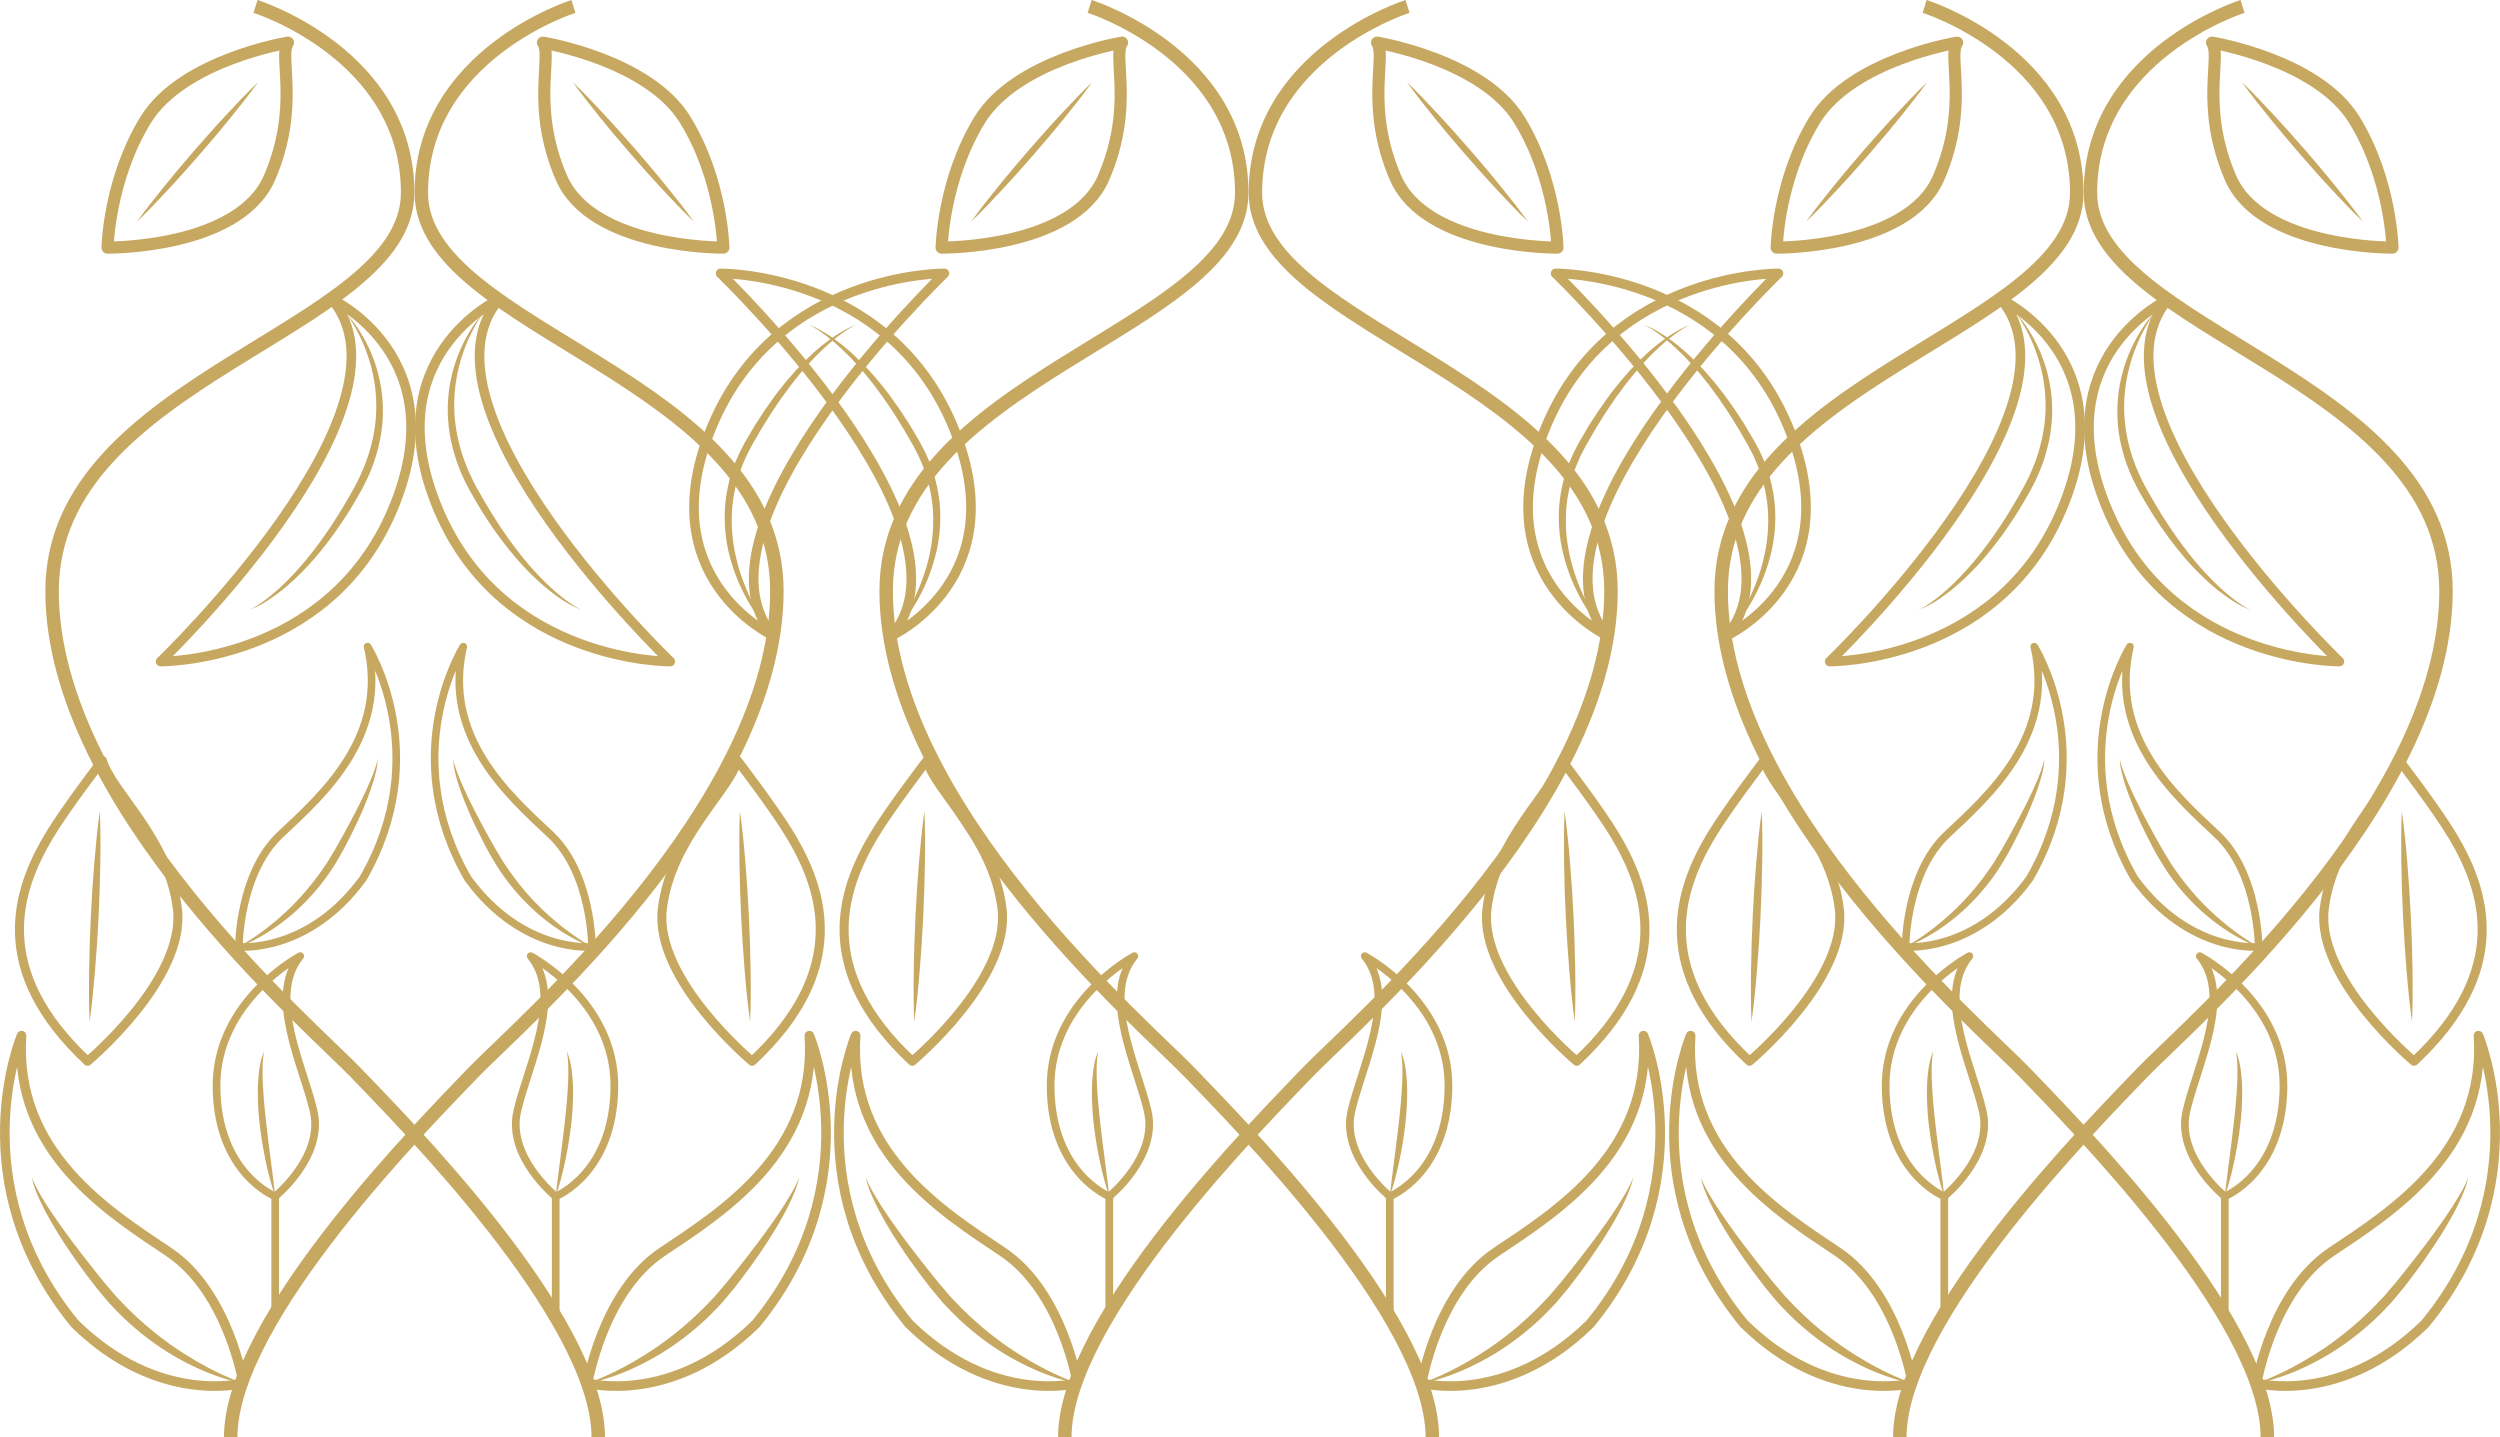 <svg xmlns="http://www.w3.org/2000/svg" viewBox="0 0 2102.21 1208.5"><defs><style>.cls-1{fill:#c7a861;}.cls-2,.cls-3,.cls-4,.cls-5,.cls-6,.cls-7{fill:none;stroke:#c7a861;}.cls-2,.cls-3,.cls-4,.cls-5,.cls-6{stroke-linecap:round;stroke-linejoin:round;}.cls-2{stroke-width:8.09px;}.cls-3{stroke-width:7.61px;}.cls-4{stroke-width:10.22px;}.cls-5{stroke-width:6.41px;}.cls-6{stroke-width:6.47px;}.cls-7{stroke-miterlimit:10;stroke-width:11.33px;}</style></defs><title>Leaves-SimpleAsset 16</title><g id="Layer_2" data-name="Layer 2"><g id="Layer_1-2" data-name="Layer 1"><path class="cls-1" d="M75.36,859.15c-.64-14.83-.63-29.62-.39-44.39s.7-29.55,1.42-44.31S78,741,79.25,726.22s2.61-29.46,4.69-44.15c.64,14.83.63,29.62.4,44.4s-.72,29.54-1.43,44.3S81.23,800.27,80,815,77.42,844.46,75.36,859.15Z"/><path class="cls-1" d="M2028.23,859.15c-2.07-14.69-3.49-29.42-4.68-44.15s-2.16-29.48-2.87-44.23-1.23-29.52-1.43-44.3-.24-29.57.4-44.4c2.07,14.69,3.49,29.42,4.69,44.15s2.14,29.48,2.86,44.23,1.18,29.53,1.42,44.31S2028.86,844.32,2028.23,859.15Z"/><path class="cls-2" d="M1351.61,534.58s-105.58-48.72-51-177.35S1495.49,229.9,1495.49,229.9,1274,443,1351.61,534.58Z"/><path class="cls-3" d="M1325.89,892.4s-82.48-68.83-75.55-127.94,56.59-99.81,63.14-125c0,0,31.3,40.79,44.77,63.36C1385.49,748.46,1408.1,815.62,1325.89,892.4Z"/><path class="cls-4" d="M1309.61,208.2s-110.41,1-136.2-58.82-7.23-102.17-15.48-113.51c0,0,88.74,14.45,119.7,65S1309.61,208.2,1309.61,208.2Z"/><path class="cls-1" d="M1373.27,990.05c-.89,5.3-2.91,10.35-5,15.3-.53,1.24-1.08,2.46-1.64,3.68s-1.13,2.44-1.74,3.64l-1.78,3.62c-.6,1.2-1.25,2.37-1.87,3.57q-7.65,14.17-16.62,27.57c-3,4.48-6,8.89-9.08,13.27s-6.25,8.71-9.5,13l-4.87,6.38-2.45,3.19-2.59,3.12-5.22,6.23c-.88,1-1.73,2.08-2.63,3.09l-2.8,2.95a231.55,231.55,0,0,1-50.3,40.71,226,226,0,0,1-28.91,14.46c-5,2-10,3.87-15.18,5.44a120.55,120.55,0,0,1-15.61,3.85c2.53-.88,5-1.8,7.48-2.83l3.69-1.51,3.65-1.61c2.43-1.05,4.81-2.25,7.21-3.35s4.73-2.41,7.09-3.6l1.77-.89,1.74-1,3.47-1.91c1.15-.65,2.32-1.25,3.46-1.93l3.38-2.06c2.24-1.4,4.57-2.64,6.75-4.12l6.63-4.31a285,285,0,0,0,47.76-40.9l2.73-2.83c.88-1,1.71-2,2.56-3l5.11-6,2.57-3,2.48-3.11,5-6.22c1.68-2.06,3.31-4.15,4.94-6.25l4.91-6.27c1.64-2.08,3.2-4.22,4.83-6.32s3.27-4.18,4.82-6.33l4.73-6.4,4.63-6.46c1.58-2.14,3.07-4.33,4.57-6.51l2.25-3.28,2.18-3.32c3-4.39,5.72-8.92,8.43-13.49l2-3.46,1.84-3.53A54.51,54.51,0,0,0,1373.27,990.05Z"/><path class="cls-2" d="M1195.51,1163.08s12.57-76.8,62.7-110.36S1388.57,969.14,1382,870.87c0,0,52.27,123.75-44.81,242.16C1266.66,1182.37,1195.51,1163.08,1195.51,1163.08Z"/><path class="cls-1" d="M1719.08,638a56.26,56.26,0,0,1-1.92,12.6c-.53,2.06-1.06,4.13-1.7,6.16s-1.24,4.07-1.93,6.08q-4.17,12.07-9.45,23.69c-3.44,7.77-7.28,15.35-11.16,22.89a239.55,239.55,0,0,1-12.87,22.16A184,184,0,0,1,1646,769.91a179,179,0,0,1-20.74,15c-3.66,2.19-7.36,4.32-11.17,6.2a95.06,95.06,0,0,1-11.71,5c14.8-8.24,28.07-18.63,40.29-30a224.47,224.47,0,0,0,32.09-38.11l1.77-2.57c.56-.87,1.08-1.77,1.62-2.66l3.22-5.34,1.63-2.66,1.54-2.75,3.09-5.5c2.1-3.65,4.06-7.37,6.1-11.05l5.9-11.14,2.88-5.6,2.79-5.65c1-1.87,1.84-3.78,2.74-5.68l1.34-2.85,1.27-2.88c1.78-3.81,3.33-7.71,4.86-11.62l1.08-3,1-3A42.82,42.82,0,0,0,1719.08,638Z"/><path class="cls-5" d="M1602.34,796.15s0-61.66,34.84-94.34,91.18-82.09,73.38-158.06c0,0,56.76,90-3.92,195.07C1660.44,802.09,1602.34,796.15,1602.34,796.15Z"/><path class="cls-1" d="M1782.5,638a44.16,44.16,0,0,0,1.53,6.12l1,3,1.08,3c1.54,3.91,3.09,7.81,4.86,11.62l1.28,2.88,1.34,2.85c.89,1.9,1.78,3.81,2.74,5.68l2.79,5.65,2.87,5.6,5.91,11.14c2,3.68,4,7.4,6.09,11.05l3.1,5.5,1.54,2.75,1.62,2.66,3.23,5.34c.54.89,1.06,1.79,1.62,2.66l1.77,2.57a224.87,224.87,0,0,0,32.08,38.11c12.23,11.34,25.5,21.73,40.3,30a95.06,95.06,0,0,1-11.71-5c-3.82-1.88-7.51-4-11.17-6.2a179,179,0,0,1-20.74-15,184,184,0,0,1-34.1-38.29,241.73,241.73,0,0,1-12.86-22.16c-3.89-7.54-7.72-15.12-11.16-22.89s-6.68-15.64-9.45-23.69c-.7-2-1.32-4-1.93-6.08s-1.17-4.1-1.7-6.16A55.69,55.69,0,0,1,1782.5,638Z"/><path class="cls-5" d="M1899.24,796.15s0-61.66-34.85-94.34-91.17-82.09-73.37-158.06c0,0-56.77,90,3.91,195.07C1841.14,802.09,1899.24,796.15,1899.24,796.15Z"/><path class="cls-1" d="M317.63,638a55.69,55.69,0,0,1-1.92,12.6c-.53,2.06-1,4.13-1.7,6.16s-1.23,4.07-1.93,6.08q-4.15,12.07-9.45,23.69c-3.44,7.77-7.27,15.35-11.16,22.89a241.73,241.73,0,0,1-12.86,22.16,184,184,0,0,1-34.1,38.29,179,179,0,0,1-20.74,15c-3.66,2.19-7.35,4.32-11.17,6.2a95.06,95.06,0,0,1-11.71,5c14.8-8.24,28.07-18.63,40.29-30a224.47,224.47,0,0,0,32.09-38.11L275,725.5c.56-.87,1.08-1.77,1.62-2.66l3.23-5.34,1.62-2.66,1.54-2.75,3.1-5.5c2.1-3.65,4.05-7.37,6.09-11.05l5.91-11.14,2.87-5.6,2.79-5.65c1-1.87,1.84-3.78,2.74-5.68l1.34-2.85,1.28-2.88c1.77-3.81,3.32-7.71,4.86-11.62l1.08-3,1-3A44.16,44.16,0,0,0,317.63,638Z"/><path class="cls-5" d="M200.89,796.15s0-61.66,34.85-94.34,91.17-82.09,73.37-158.06c0,0,56.77,90-3.91,195.07C259,802.09,200.89,796.15,200.89,796.15Z"/><path class="cls-1" d="M381.05,638a42.82,42.82,0,0,0,1.54,6.12l1,3,1.08,3c1.53,3.91,3.08,7.81,4.86,11.62l1.27,2.88,1.34,2.85c.9,1.9,1.78,3.81,2.74,5.68l2.79,5.65,2.88,5.6,5.9,11.14c2,3.68,4,7.4,6.1,11.05l3.09,5.5,1.54,2.75,1.63,2.66,3.22,5.34c.54.89,1.06,1.79,1.62,2.66l1.77,2.57a224.47,224.47,0,0,0,32.09,38.11c12.22,11.34,25.49,21.73,40.29,30a95.06,95.06,0,0,1-11.71-5c-3.81-1.88-7.51-4-11.17-6.2a179,179,0,0,1-20.74-15,184,184,0,0,1-34.09-38.29,239.55,239.55,0,0,1-12.87-22.16c-3.88-7.54-7.72-15.12-11.16-22.89s-6.67-15.64-9.45-23.69c-.69-2-1.32-4-1.93-6.08s-1.17-4.1-1.7-6.16A56.26,56.26,0,0,1,381.05,638Z"/><path class="cls-5" d="M497.79,796.15s0-61.66-34.84-94.34-91.18-82.09-73.38-158.06c0,0-56.76,90,3.92,195.07C439.69,802.09,497.79,796.15,497.79,796.15Z"/><path class="cls-6" d="M1168.66,1006s-41.08-33.08-32.37-71.39S1175.46,838,1147.6,804c0,0,71.1,37.37,70.39,110.13s-49.33,91.85-49.33,91.85"/><line class="cls-6" x1="1168.66" y1="1107.37" x2="1168.66" y2="1005.97"/><path class="cls-1" d="M1168.66,1006c1.1-10.26,2.45-20.42,3.73-30.57s2.61-20.28,3.75-30.41,2.15-20.26,2.71-30.41c.26-5.07.49-10.15.41-15.23a103.5,103.5,0,0,0-1.16-15.27,64.66,64.66,0,0,1,3.87,15,136.78,136.78,0,0,1,1.25,15.52,227,227,0,0,1-1.56,31c-1.16,10.25-2.85,20.43-5,30.51A261.68,261.68,0,0,1,1168.66,1006Z"/><path class="cls-1" d="M1324.19,859.15c-2.06-14.69-3.48-29.42-4.68-44.15s-2.16-29.48-2.87-44.23-1.23-29.52-1.43-44.3-.24-29.57.4-44.4c2.07,14.69,3.5,29.42,4.69,44.15s2.14,29.48,2.86,44.23,1.18,29.53,1.42,44.31S1324.83,844.32,1324.19,859.15Z"/><path class="cls-3" d="M767.08,892.4s82.49-68.83,75.55-127.94-56.59-99.81-63.14-125c0,0-31.3,40.79-44.77,63.36C707.49,748.46,684.88,815.62,767.08,892.4Z"/><path class="cls-1" d="M768.78,859.15c-.63-14.83-.62-29.62-.39-44.39s.7-29.55,1.42-44.31,1.63-29.5,2.86-44.23,2.62-29.46,4.69-44.15c.64,14.83.64,29.62.4,44.4s-.72,29.54-1.43,44.3-1.68,29.5-2.87,44.23S770.85,844.46,768.78,859.15Z"/><path class="cls-3" d="M632.46,892.4S550,823.57,556.92,764.46s56.59-99.81,63.14-125c0,0,31.3,40.79,44.77,63.36C692.06,748.46,714.67,815.62,632.46,892.4Z"/><path class="cls-1" d="M630.77,859.15c-2.07-14.69-3.49-29.42-4.68-44.15s-2.16-29.48-2.87-44.23-1.23-29.52-1.43-44.3-.25-29.57.4-44.4c2.07,14.69,3.49,29.42,4.69,44.15s2.14,29.48,2.86,44.23,1.18,29.53,1.42,44.31S631.4,844.32,630.77,859.15Z"/><path class="cls-3" d="M73.66,892.4s82.48-68.83,75.55-127.94-56.59-99.81-63.14-125c0,0-31.31,40.79-44.77,63.36C14.06,748.46-8.55,815.62,73.66,892.4Z"/><path class="cls-3" d="M2029.92,892.4s-82.48-68.83-75.54-127.94,56.59-99.81,63.14-125c0,0,31.3,40.79,44.77,63.36C2089.52,748.46,2112.13,815.62,2029.92,892.4Z"/><path class="cls-3" d="M1471.12,892.4s82.48-68.83,75.55-127.94-56.59-99.81-63.14-125c0,0-31.3,40.79-44.77,63.36C1411.52,748.46,1388.91,815.62,1471.12,892.4Z"/><path class="cls-1" d="M1472.82,859.15c-.64-14.83-.63-29.62-.39-44.39s.7-29.55,1.42-44.31,1.63-29.5,2.86-44.23,2.62-29.46,4.69-44.15c.64,14.83.63,29.62.4,44.4s-.72,29.54-1.43,44.3-1.68,29.5-2.87,44.23S1474.88,844.46,1472.82,859.15Z"/><path class="cls-1" d="M1351.61,534.58c-2.25-2.32-4.36-4.79-6.43-7.29s-4-5.12-5.87-7.77A168.57,168.57,0,0,1,1329,503a153.77,153.77,0,0,1-14.3-36.47c-.37-1.6-.82-3.18-1.12-4.8l-.94-4.85c-.33-1.61-.48-3.26-.72-4.89l-.34-2.45c-.1-.82-.14-1.64-.22-2.46l-.41-4.94-.14-4.95c0-.83-.06-1.66-.06-2.48l.07-2.48c0-1.65.08-3.31.16-5a131,131,0,0,1,8.75-38.6l2-4.54,1-2.27c.33-.75.67-1.51,1.07-2.23l2.28-4.4c.77-1.46,1.51-2.94,2.36-4.32l4.94-8.41c1.65-2.81,3.25-5.64,5.09-8.33l5.34-8.18,1.34-2c.45-.67.94-1.33,1.4-2l2.85-4,2.83-4c1-1.33,1.88-2.66,2.91-3.92l6.08-7.66c1-1.29,2.07-2.52,3.14-3.74l3.2-3.7c1.07-1.22,2.12-2.46,3.21-3.67l3.39-3.53,3.39-3.52c1.11-1.19,2.35-2.26,3.52-3.4,2.37-2.23,4.68-4.52,7.2-6.6l3.73-3.16c1.25-1,2.57-2,3.85-3,2.53-2,5.23-3.87,7.91-5.72,5.45-3.53,11.07-6.9,17.19-9.07a60.34,60.34,0,0,0-8.34,4.87c-2.69,1.76-5.26,3.71-7.8,5.66s-5,4-7.37,6.2c-1.19,1.07-2.41,2.11-3.57,3.21l-3.44,3.36c-2.35,2.19-4.52,4.55-6.72,6.88-1.09,1.17-2.24,2.29-3.27,3.52l-3.14,3.63-3.15,3.63c-1,1.23-2,2.49-3,3.74l-3,3.75c-1,1.25-2,2.49-2.94,3.8l-5.68,7.75c-1,1.28-1.86,2.61-2.76,3.94l-2.7,4-2.7,4c-.45.66-.91,1.31-1.34,2l-1.27,2-5.07,8.17c-.82,1.38-1.73,2.7-2.51,4.1l-2.4,4.17-4.8,8.34c-.84,1.38-1.53,2.79-2.25,4.2l-2.16,4.21c-.37.7-.69,1.42-1,2.15l-.94,2.17-1.88,4.34a127.9,127.9,0,0,0-8.67,36.62,133.6,133.6,0,0,0,2.54,37.71,149.43,149.43,0,0,0,5.05,18.39,172.17,172.17,0,0,0,7.16,17.77,182,182,0,0,0,9,17c1.63,2.77,3.37,5.48,5.15,8.17S1349.6,532.05,1351.61,534.58Z"/><path class="cls-1" d="M1183,69c9.37,9,18.32,18.44,27.13,28,4.44,4.73,8.73,9.59,13.1,14.38l12.86,14.59,12.64,14.79c4.13,5,8.34,9.92,12.39,15,8.19,10.06,16.24,20.24,23.86,30.79-9.37-9-18.33-18.43-27.13-27.95-4.45-4.73-8.73-9.59-13.1-14.39l-12.85-14.59-12.64-14.79c-4.13-5-8.34-9.92-12.39-15C1198.64,89.7,1190.59,79.52,1183,69Z"/><path class="cls-2" d="M749.82,534.58s105.58-48.72,51-177.35S605.94,229.9,605.94,229.9,827.43,443,749.82,534.58Z"/><path class="cls-4" d="M791.81,208.2s110.41,1,136.21-58.82S935.24,47.21,943.5,35.87c0,0-88.74,14.45-119.7,65S791.81,208.2,791.81,208.2Z"/><path class="cls-1" d="M728.16,990.05a54.51,54.51,0,0,0,3.17,7.31l1.84,3.53,2,3.46c2.71,4.57,5.43,9.1,8.43,13.49l2.18,3.32,2.25,3.28c1.5,2.18,3,4.37,4.57,6.51l4.63,6.46,4.73,6.4c1.55,2.15,3.22,4.22,4.82,6.33s3.19,4.24,4.83,6.32l4.91,6.27c1.63,2.1,3.25,4.19,4.93,6.25l5,6.22,2.48,3.11,2.57,3,5.1,6c.86,1,1.69,2,2.57,3l2.73,2.83A285,285,0,0,0,849.6,1134l6.63,4.31c2.18,1.48,4.51,2.72,6.74,4.12l3.39,2.06c1.13.68,2.31,1.28,3.46,1.93l3.47,1.91,1.74,1,1.77.89c2.36,1.19,4.68,2.48,7.08,3.6s4.78,2.3,7.22,3.35l3.64,1.61,3.7,1.51c2.46,1,4.95,2,7.48,2.83a120.15,120.15,0,0,1-15.61-3.85c-5.14-1.57-10.17-3.46-15.18-5.44a226,226,0,0,1-28.91-14.46,231.55,231.55,0,0,1-50.3-40.71l-2.8-2.95c-.9-1-1.75-2.06-2.63-3.09l-5.22-6.23-2.59-3.12-2.45-3.19-4.87-6.38c-3.25-4.25-6.36-8.63-9.5-13s-6.14-8.79-9.08-13.27q-9-13.37-16.62-27.57c-.62-1.2-1.27-2.37-1.87-3.57l-1.78-3.62c-.61-1.2-1.19-2.41-1.74-3.64s-1.11-2.44-1.64-3.68C731.06,1000.4,729.05,995.35,728.16,990.05Z"/><path class="cls-2" d="M905.92,1163.08s-12.57-76.8-62.7-110.36S712.86,969.14,719.47,870.87c0,0-52.27,123.75,44.81,242.16C834.77,1182.37,905.92,1163.08,905.92,1163.08Z"/><path class="cls-6" d="M932.77,1006s41.08-33.08,32.37-71.39S926,838,953.83,804c0,0-71.1,37.37-70.39,110.13S932.77,1006,932.77,1006"/><line class="cls-6" x1="932.77" y1="1107.37" x2="932.77" y2="1005.97"/><path class="cls-1" d="M932.77,1006a259.63,259.63,0,0,1-8-29.84c-2.12-10.08-3.81-20.26-5-30.51a227,227,0,0,1-1.56-31,136.76,136.76,0,0,1,1.24-15.52,64.68,64.68,0,0,1,3.88-15,102.16,102.16,0,0,0-1.16,15.27c-.08,5.08.14,10.16.4,15.23.57,10.15,1.58,20.28,2.72,30.41s2.43,20.26,3.74,30.41S931.67,995.71,932.77,1006Z"/><path class="cls-1" d="M749.82,534.58c2-2.53,3.85-5.19,5.64-7.86s3.53-5.4,5.16-8.17a179.56,179.56,0,0,0,9-17,172.24,172.24,0,0,0,7.17-17.77,149.43,149.43,0,0,0,5.05-18.39,133.6,133.6,0,0,0,2.53-37.71,127.56,127.56,0,0,0-8.66-36.62l-1.89-4.34-.94-2.17c-.3-.73-.62-1.45-1-2.15l-2.16-4.21c-.72-1.41-1.41-2.82-2.25-4.2l-4.8-8.34-2.4-4.17c-.79-1.4-1.69-2.72-2.51-4.1l-5.07-8.17-1.27-2c-.43-.68-.9-1.33-1.34-2l-2.7-4-2.7-4c-.9-1.33-1.8-2.66-2.76-3.94l-5.68-7.75c-.92-1.31-1.93-2.55-2.94-3.8l-3-3.75c-1-1.25-2-2.51-3-3.74l-3.15-3.63L721,307c-1-1.23-2.18-2.35-3.27-3.52-2.2-2.33-4.37-4.69-6.72-6.88l-3.44-3.36c-1.16-1.1-2.38-2.14-3.57-3.21-2.36-2.19-4.89-4.15-7.37-6.2s-5.11-3.9-7.8-5.66a60.93,60.93,0,0,0-8.34-4.87c6.11,2.17,11.74,5.54,17.19,9.07,2.68,1.85,5.38,3.68,7.91,5.72,1.28,1,2.6,2,3.85,3l3.72,3.16c2.52,2.08,4.84,4.37,7.21,6.6,1.17,1.14,2.41,2.21,3.52,3.4l3.39,3.52,3.38,3.53c1.09,1.21,2.14,2.45,3.22,3.67l3.2,3.7c1.07,1.22,2.15,2.45,3.14,3.74l6.07,7.66c1,1.26,2,2.59,2.91,3.92l2.84,4,2.84,4c.47.66,1,1.32,1.41,2l1.34,2,5.34,8.18c1.84,2.69,3.44,5.52,5.09,8.33l4.94,8.41c.85,1.38,1.59,2.86,2.36,4.32l2.28,4.4c.4.72.74,1.48,1.07,2.23l1,2.27,2,4.54a130.74,130.74,0,0,1,8.76,38.6c.08,1.65.1,3.31.16,5l.07,2.48c0,.82,0,1.65-.06,2.48l-.14,4.95-.41,4.94c-.08.82-.12,1.64-.23,2.46l-.33,2.45c-.24,1.63-.39,3.28-.72,4.89l-.94,4.85c-.3,1.62-.75,3.2-1.12,4.8A153.38,153.38,0,0,1,772.45,503a164.87,164.87,0,0,1-10.34,16.55c-1.87,2.65-3.84,5.24-5.86,7.77S752.07,532.26,749.82,534.58Z"/><path class="cls-1" d="M918.47,69c-7.63,10.55-15.68,20.73-23.87,30.79-4.05,5.07-8.26,10-12.4,15l-12.63,14.79-12.85,14.59c-4.37,4.8-8.66,9.66-13.1,14.39-8.81,9.52-17.76,18.92-27.13,27.95,7.62-10.55,15.66-20.73,23.85-30.79,4.06-5.07,8.27-10,12.4-15l12.64-14.79,12.86-14.59c4.37-4.79,8.66-9.65,13.1-14.38C900.15,87.41,909.1,78,918.47,69Z"/><path class="cls-4" d="M2011.76,208.2s-110.41,1-136.2-58.82-7.23-102.17-15.48-113.51c0,0,88.74,14.45,119.7,65S2011.76,208.2,2011.76,208.2Z"/><path class="cls-1" d="M2075.42,990.05c-.89,5.3-2.91,10.35-5,15.3-.53,1.24-1.08,2.46-1.64,3.68s-1.13,2.44-1.74,3.64l-1.78,3.62c-.6,1.2-1.25,2.37-1.87,3.57q-7.65,14.17-16.62,27.57c-3,4.48-6,8.89-9.08,13.27s-6.25,8.71-9.5,13l-4.87,6.38-2.45,3.19-2.59,3.12-5.22,6.23c-.88,1-1.73,2.08-2.63,3.09l-2.8,2.95a231.55,231.55,0,0,1-50.3,40.71,226,226,0,0,1-28.91,14.46c-5,2-10,3.87-15.18,5.44a120.55,120.55,0,0,1-15.61,3.85c2.53-.88,5-1.8,7.48-2.83l3.69-1.51,3.65-1.61c2.43-1.05,4.81-2.25,7.21-3.35s4.73-2.41,7.09-3.6l1.77-.89,1.74-1,3.47-1.91c1.15-.65,2.32-1.25,3.46-1.93l3.38-2.06c2.24-1.4,4.57-2.64,6.75-4.12L1954,1134a285,285,0,0,0,47.76-40.9l2.73-2.83c.88-1,1.71-2,2.56-3l5.11-6,2.57-3,2.48-3.11,5-6.22c1.68-2.06,3.31-4.15,4.94-6.25l4.91-6.27c1.64-2.08,3.2-4.22,4.83-6.32s3.26-4.18,4.82-6.33l4.73-6.4L2051,1031c1.58-2.14,3.07-4.33,4.57-6.51l2.25-3.28,2.18-3.32c3-4.39,5.72-8.92,8.43-13.49l2-3.46,1.84-3.53A54.51,54.51,0,0,0,2075.42,990.05Z"/><path class="cls-2" d="M1897.66,1163.08s12.57-76.8,62.7-110.36,130.36-83.58,123.75-181.85c0,0,52.27,123.75-44.81,242.16C1968.81,1182.37,1897.66,1163.08,1897.66,1163.08Z"/><path class="cls-6" d="M1870.81,1006s-41.08-33.08-32.37-71.39S1877.61,838,1849.75,804c0,0,71.1,37.37,70.39,110.13s-49.33,91.85-49.33,91.85"/><line class="cls-6" x1="1870.81" y1="1107.37" x2="1870.81" y2="1005.97"/><path class="cls-1" d="M1870.81,1006c1.1-10.26,2.45-20.42,3.73-30.57s2.61-20.28,3.75-30.41,2.15-20.26,2.71-30.41c.26-5.07.49-10.15.4-15.23a102.14,102.14,0,0,0-1.15-15.27,64.66,64.66,0,0,1,3.87,15,136.78,136.78,0,0,1,1.25,15.52,227,227,0,0,1-1.56,31c-1.16,10.25-2.85,20.43-5,30.51A261.68,261.68,0,0,1,1870.81,1006Z"/><path class="cls-1" d="M1885.11,69c9.37,9,18.32,18.44,27.13,28,4.44,4.73,8.73,9.59,13.1,14.38l12.86,14.59,12.64,14.79c4.13,5,8.34,9.92,12.39,15,8.19,10.06,16.24,20.24,23.86,30.79-9.37-9-18.33-18.43-27.13-27.95-4.45-4.73-8.73-9.59-13.1-14.39L1934,129.54l-12.63-14.79c-4.13-5-8.34-9.92-12.39-15C1900.79,89.7,1892.74,79.52,1885.11,69Z"/><path class="cls-2" d="M1452,534.58s105.58-48.72,51-177.35S1308.09,229.9,1308.09,229.9,1529.58,443,1452,534.58Z"/><path class="cls-4" d="M1494,208.2s110.41,1,136.21-58.82,7.22-102.17,15.48-113.51c0,0-88.74,14.45-119.7,65S1494,208.2,1494,208.2Z"/><path class="cls-1" d="M1430.31,990.05a54.51,54.51,0,0,0,3.17,7.31l1.84,3.53,2,3.46c2.71,4.57,5.43,9.1,8.43,13.49l2.18,3.32,2.25,3.28c1.5,2.18,3,4.37,4.57,6.51l4.63,6.46,4.73,6.4c1.55,2.15,3.22,4.22,4.82,6.33s3.19,4.24,4.83,6.32l4.91,6.27c1.63,2.1,3.25,4.19,4.93,6.25l5,6.22,2.48,3.11,2.57,3,5.1,6c.86,1,1.69,2,2.57,3l2.73,2.83a285,285,0,0,0,47.76,40.9l6.63,4.31c2.18,1.48,4.51,2.72,6.74,4.12l3.39,2.06c1.13.68,2.31,1.28,3.46,1.93l3.47,1.91,1.74,1,1.77.89c2.36,1.19,4.68,2.48,7.08,3.6s4.78,2.3,7.22,3.35l3.64,1.61,3.7,1.51c2.46,1,5,2,7.48,2.83a120.15,120.15,0,0,1-15.61-3.85c-5.14-1.57-10.17-3.46-15.18-5.44a226,226,0,0,1-28.91-14.46,231.55,231.55,0,0,1-50.3-40.71l-2.8-2.95c-.9-1-1.75-2.06-2.63-3.09l-5.22-6.23-2.59-3.12-2.45-3.19-4.87-6.38c-3.25-4.25-6.36-8.63-9.5-13s-6.14-8.79-9.08-13.27q-9-13.37-16.62-27.57c-.62-1.2-1.27-2.37-1.87-3.57l-1.78-3.62c-.61-1.2-1.19-2.41-1.74-3.64s-1.11-2.44-1.64-3.68C1433.21,1000.4,1431.2,995.35,1430.31,990.05Z"/><path class="cls-2" d="M1608.07,1163.08s-12.57-76.8-62.7-110.36S1415,969.14,1421.62,870.87c0,0-52.27,123.75,44.81,242.16C1536.92,1182.37,1608.07,1163.08,1608.07,1163.08Z"/><path class="cls-6" d="M1634.92,1006s41.08-33.08,32.37-71.39S1628.12,838,1656,804c0,0-71.1,37.37-70.39,110.13s49.33,91.85,49.33,91.85"/><line class="cls-6" x1="1634.92" y1="1107.37" x2="1634.92" y2="1005.97"/><path class="cls-1" d="M1634.92,1006a259.63,259.63,0,0,1-8-29.84c-2.12-10.08-3.81-20.26-5-30.51a227,227,0,0,1-1.56-31,136.76,136.76,0,0,1,1.24-15.52,64.68,64.68,0,0,1,3.88-15,102.16,102.16,0,0,0-1.16,15.27c-.08,5.08.14,10.16.4,15.23.57,10.15,1.58,20.28,2.72,30.41s2.43,20.26,3.74,30.41S1633.82,995.71,1634.92,1006Z"/><path class="cls-1" d="M1452,534.58c2-2.53,3.85-5.19,5.64-7.86s3.53-5.4,5.16-8.17a179.56,179.56,0,0,0,9-17,172.24,172.24,0,0,0,7.17-17.77,149.43,149.43,0,0,0,5-18.39,133.6,133.6,0,0,0,2.53-37.71,127.56,127.56,0,0,0-8.66-36.62l-1.89-4.34-.94-2.17a22,22,0,0,0-1-2.15l-2.15-4.21c-.72-1.41-1.41-2.82-2.25-4.2l-4.8-8.34-2.4-4.17c-.79-1.4-1.69-2.72-2.51-4.1l-5.07-8.17-1.27-2c-.43-.68-.9-1.33-1.34-2l-2.7-4-2.7-4c-.9-1.33-1.8-2.66-2.76-3.94l-5.68-7.75c-.92-1.31-1.93-2.55-2.94-3.8l-3-3.75c-1-1.25-2-2.51-3-3.74l-3.15-3.63-3.14-3.63c-1-1.23-2.18-2.35-3.27-3.52-2.2-2.33-4.38-4.69-6.72-6.88l-3.44-3.36c-1.16-1.1-2.38-2.14-3.57-3.21-2.36-2.19-4.89-4.15-7.37-6.2s-5.11-3.9-7.8-5.66a60.93,60.93,0,0,0-8.34-4.87c6.11,2.17,11.74,5.54,17.19,9.07,2.68,1.85,5.38,3.68,7.91,5.72,1.28,1,2.6,2,3.85,3l3.72,3.16c2.52,2.08,4.84,4.37,7.21,6.6,1.17,1.14,2.41,2.21,3.52,3.4l3.39,3.52,3.38,3.53c1.09,1.21,2.14,2.45,3.22,3.67l3.2,3.7c1.07,1.22,2.15,2.45,3.14,3.74l6.07,7.66c1,1.26,2,2.59,2.91,3.92l2.84,4,2.84,4c.47.66,1,1.32,1.41,2l1.34,2,5.34,8.18c1.84,2.69,3.44,5.52,5.09,8.33l4.94,8.41c.85,1.38,1.59,2.86,2.35,4.32l2.29,4.4c.4.72.74,1.48,1.07,2.23l1,2.27,2,4.54a130.74,130.74,0,0,1,8.76,38.6c.08,1.65.1,3.31.16,5l.07,2.48c0,.82,0,1.65-.06,2.48l-.14,4.95-.41,4.94c-.08.82-.12,1.64-.23,2.46l-.33,2.45c-.24,1.63-.39,3.28-.72,4.89l-.94,4.85c-.3,1.62-.75,3.2-1.12,4.8A153.38,153.38,0,0,1,1474.6,503a164.87,164.87,0,0,1-10.34,16.55c-1.87,2.65-3.84,5.24-5.86,7.77S1454.22,532.26,1452,534.58Z"/><path class="cls-2" d="M1682.47,251.59s105.59,48.72,51,177.35-194.9,127.33-194.9,127.33S1760.09,343.2,1682.47,251.59Z"/><path class="cls-1" d="M1695.38,263.66a97.84,97.84,0,0,1,11.13,14.83,130.89,130.89,0,0,1,8.66,16.51,135,135,0,0,1,6.18,17.68,128.24,128.24,0,0,1,3.49,18.47,126.51,126.51,0,0,1-1.47,37.6,146.26,146.26,0,0,1-11.94,35.69q-2.06,4.23-4.33,8.34c-1.52,2.74-3.08,5.39-4.62,8.09l-4.78,8c-1.66,2.62-3.32,5.24-5,7.83a309,309,0,0,1-22.13,29.93,221.71,221.71,0,0,1-26.09,26.54,158.18,158.18,0,0,1-14.87,11.18,81.32,81.32,0,0,1-16.44,8.56,60.72,60.72,0,0,0,8-4.6c2.55-1.7,5-3.48,7.46-5.36a172.28,172.28,0,0,0,13.82-12.05,257.67,257.67,0,0,0,24.33-27.35c1.88-2.41,3.69-4.87,5.5-7.32s3.57-4.95,5.3-7.47c3.52-5,6.83-10.13,10.09-15.29l4.78-7.82,4.64-7.91c1.49-2.66,3-5.32,4.48-8s2.82-5.35,4.1-8.07a146.42,146.42,0,0,0,11.65-34.11,129.62,129.62,0,0,0,2.49-17.86,137.78,137.78,0,0,0-.07-18.06,128,128,0,0,0-2.58-17.93,129.56,129.56,0,0,0-5-17.5,137.35,137.35,0,0,0-7.23-16.8q-2.07-4.09-4.45-8A86.61,86.61,0,0,0,1695.38,263.66Z"/><path class="cls-2" d="M1823.26,251.59s-105.59,48.72-51,177.35,194.89,127.33,194.89,127.33S1745.64,343.2,1823.26,251.59Z"/><path class="cls-1" d="M1812.52,261.86a85.16,85.16,0,0,0-5.19,7.71c-1.62,2.62-3.15,5.31-4.58,8a142.14,142.14,0,0,0-7.57,16.81,134,134,0,0,0-5.39,17.54,131.06,131.06,0,0,0-3,18c-2.42,24.24,2.46,48.78,12.88,70.72.63,1.38,1.28,2.75,2,4.1s1.37,2.72,2.09,4.06c1.41,2.68,3,5.36,4.48,8.05s3.12,5.31,4.67,8l4.79,7.89q9.77,15.67,21,30.35a259.28,259.28,0,0,0,24.47,27.59A172.79,172.79,0,0,0,1877,502.84q3.65,2.85,7.51,5.41a61.56,61.56,0,0,0,8,4.64,81.49,81.49,0,0,1-16.55-8.64,157.42,157.42,0,0,1-15-11.28,223.58,223.58,0,0,1-26.25-26.78,319.54,319.54,0,0,1-22.23-30.2c-1.67-2.64-3.4-5.25-5-7.91s-3.25-5.34-4.8-8.05-3.14-5.38-4.63-8.17q-1.16-2.07-2.21-4.2t-2.1-4.25a142.39,142.39,0,0,1-11.52-36.14,126.76,126.76,0,0,1-.63-37.9,129.22,129.22,0,0,1,3.94-18.52,137.28,137.28,0,0,1,6.57-17.68,135.38,135.38,0,0,1,9-16.49A101.24,101.24,0,0,1,1812.52,261.86Z"/><path class="cls-2" d="M279,251.59s105.58,48.72,51,177.35S135.07,556.27,135.07,556.27,356.56,343.2,279,251.59Z"/><path class="cls-1" d="M291.31,263.82a96.81,96.81,0,0,1,11.22,14.76A128.27,128.27,0,0,1,311.29,295a132.49,132.49,0,0,1,6.28,17.64,128.19,128.19,0,0,1,3.58,18.45,125.24,125.24,0,0,1-1.35,37.61,144.84,144.84,0,0,1-11.9,35.7c-1.36,2.83-2.82,5.61-4.33,8.35s-3.08,5.39-4.61,8.09l-4.78,8c-1.66,2.61-3.32,5.24-5,7.83A312.19,312.19,0,0,1,267,466.61a221.81,221.81,0,0,1-26.1,26.54,154,154,0,0,1-14.87,11.18,81.24,81.24,0,0,1-16.43,8.56,60,60,0,0,0,8-4.6q3.84-2.55,7.47-5.36a175.82,175.82,0,0,0,13.82-12.05,257.57,257.57,0,0,0,24.32-27.35c1.88-2.4,3.69-4.86,5.5-7.32s3.58-4.95,5.31-7.47c3.51-5,6.83-10.12,10.09-15.29l4.77-7.82,4.65-7.9c1.49-2.67,3-5.33,4.47-8s2.82-5.35,4.11-8.08a145.7,145.7,0,0,0,11.61-34.11,129.5,129.5,0,0,0,2.43-17.86,137.63,137.63,0,0,0-.13-18.05,126.39,126.39,0,0,0-2.67-17.92,130.58,130.58,0,0,0-5.08-17.47,138.92,138.92,0,0,0-7.34-16.75c-1.4-2.72-2.9-5.4-4.5-8A83.16,83.16,0,0,0,291.31,263.82Z"/><path class="cls-2" d="M419.73,251.59s-105.58,48.72-51,177.35S563.61,556.27,563.61,556.27,342.12,343.2,419.73,251.59Z"/><path class="cls-1" d="M406,263.82a84.24,84.24,0,0,0-5,7.72q-2.34,4-4.38,8.07a138.6,138.6,0,0,0-7.09,16.84A130.65,130.65,0,0,0,384.68,314a127.69,127.69,0,0,0-2.43,17.93,137.3,137.3,0,0,0,.06,18,132,132,0,0,0,2.58,17.83,148.58,148.58,0,0,0,11.75,34.05c1.29,2.72,2.67,5.41,4.11,8.06s3,5.32,4.48,8l4.64,7.89c1.6,2.6,3.15,5.23,4.77,7.81,3.26,5.16,6.57,10.29,10.08,15.28,1.73,2.51,3.54,5,5.3,7.46s3.62,4.91,5.5,7.3a258.18,258.18,0,0,0,24.3,27.32,173.64,173.64,0,0,0,13.81,12q3.62,2.82,7.46,5.35a60.49,60.49,0,0,0,8,4.6,80.55,80.55,0,0,1-16.41-8.55,152.12,152.12,0,0,1-14.86-11.17,221.13,221.13,0,0,1-26.07-26.49,313,313,0,0,1-22.12-29.89c-1.7-2.59-3.35-5.21-5-7.82l-4.77-8c-1.54-2.69-3.09-5.35-4.61-8.07s-3-5.51-4.34-8.33a147.7,147.7,0,0,1-12-35.6,126.41,126.41,0,0,1,1.63-56,133.32,133.32,0,0,1,6-17.71A131.26,131.26,0,0,1,395,278.71,97,97,0,0,1,406,263.82Z"/><path class="cls-1" d="M1620.61,69c-7.63,10.55-15.67,20.73-23.86,30.79-4,5.07-8.26,10-12.4,15l-12.63,14.79-12.85,14.59c-4.37,4.8-8.66,9.66-13.1,14.39-8.81,9.52-17.76,18.92-27.13,27.95,7.62-10.55,15.66-20.73,23.85-30.79,4.06-5.07,8.27-10,12.4-15l12.64-14.79,12.86-14.59c4.37-4.79,8.66-9.65,13.1-14.38C1602.3,87.41,1611.25,78,1620.61,69Z"/><path class="cls-7" d="M895.38,1208.5c0-100.86,167.5-268.36,203.52-306.18s255.75-225.13,255.75-405.23-299-218.56-299-335S1183.55,5.4,1183.55,5.4"/><path class="cls-7" d="M1204.43,1208.5c0-100.86-167.5-268.36-203.52-306.18S745.16,677.19,745.16,497.09s299-218.56,299-335S916.26,5.4,916.26,5.4"/><path class="cls-7" d="M1597.53,1208.5c0-100.86,167.5-268.36,203.52-306.18S2056.8,677.19,2056.8,497.09s-299-218.56-299-335S1885.7,5.4,1885.7,5.4"/><path class="cls-7" d="M1906.58,1208.5c0-100.86-167.5-268.36-203.52-306.18s-255.75-225.13-255.75-405.23,299-218.56,299-335S1618.41,5.4,1618.41,5.4"/><path class="cls-7" d="M194,1208.5c0-100.86,167.5-268.36,203.52-306.18S653.27,677.19,653.27,497.09s-299-218.56-299-335S482.18,5.4,482.18,5.4"/><path class="cls-7" d="M503.06,1208.5c0-100.86-167.5-268.36-203.52-306.18S43.79,677.19,43.79,497.09s299-218.56,299-335S214.89,5.4,214.89,5.4"/><path class="cls-2" d="M650.24,534.58s-105.58-48.72-51-177.35S794.12,229.9,794.12,229.9,572.63,443,650.24,534.58Z"/><path class="cls-4" d="M608.24,208.2s-110.41,1-136.2-58.82S464.81,47.21,456.56,35.87c0,0,88.74,14.45,119.69,65S608.24,208.2,608.24,208.2Z"/><path class="cls-1" d="M671.9,990.05c-.89,5.3-2.91,10.35-5,15.3-.53,1.24-1.09,2.46-1.65,3.68s-1.13,2.44-1.73,3.64l-1.79,3.62c-.6,1.2-1.24,2.37-1.86,3.57q-7.67,14.17-16.62,27.57c-2.95,4.48-6,8.89-9.08,13.27s-6.25,8.71-9.5,13l-4.88,6.38-2.44,3.19-2.59,3.12-5.23,6.23c-.87,1-1.73,2.08-2.63,3.09l-2.79,2.95a231.37,231.37,0,0,1-50.31,40.71,225.38,225.38,0,0,1-28.91,14.46c-5,2-10,3.87-15.18,5.44a120.41,120.41,0,0,1-15.6,3.85c2.52-.88,5-1.8,7.48-2.83l3.69-1.51,3.65-1.61c2.43-1.05,4.81-2.25,7.21-3.35s4.73-2.41,7.09-3.6l1.76-.89,1.74-1,3.48-1.91c1.15-.65,2.32-1.25,3.45-1.93l3.39-2.06c2.24-1.4,4.57-2.64,6.75-4.12l6.62-4.31a284.64,284.64,0,0,0,47.77-40.9l2.73-2.83c.87-1,1.71-2,2.56-3l5.11-6,2.57-3,2.48-3.11,5-6.22c1.68-2.06,3.31-4.15,4.93-6.25l4.91-6.27c1.65-2.08,3.21-4.22,4.83-6.32s3.27-4.18,4.83-6.33l4.72-6.4,4.64-6.46c1.58-2.14,3.06-4.33,4.57-6.51l2.25-3.28,2.18-3.32c3-4.39,5.72-8.92,8.43-13.49l2-3.46,1.85-3.53A54.51,54.51,0,0,0,671.9,990.05Z"/><path class="cls-2" d="M494.14,1163.08s12.56-76.8,62.7-110.36S687.2,969.14,680.58,870.87c0,0,52.27,123.75-44.8,242.16C565.29,1182.37,494.14,1163.08,494.14,1163.08Z"/><path class="cls-6" d="M467.29,1006s-41.08-33.08-32.38-71.39S474.09,838,446.23,804c0,0,71.09,37.37,70.39,110.13S467.29,1006,467.29,1006"/><line class="cls-6" x1="467.29" y1="1107.37" x2="467.29" y2="1005.97"/><path class="cls-1" d="M467.29,1006c1.09-10.26,2.44-20.42,3.73-30.57s2.61-20.28,3.75-30.41,2.15-20.26,2.71-30.41c.26-5.07.48-10.15.4-15.23a100.85,100.85,0,0,0-1.16-15.27,64.68,64.68,0,0,1,3.88,15,136.78,136.78,0,0,1,1.25,15.52,228.6,228.6,0,0,1-1.56,31c-1.16,10.25-2.85,20.43-5,30.51A259.58,259.58,0,0,1,467.29,1006Z"/><path class="cls-1" d="M650.24,534.58c-2.26-2.32-4.36-4.79-6.43-7.29s-4-5.12-5.87-7.77A166.7,166.7,0,0,1,627.6,503a153.35,153.35,0,0,1-14.3-36.47c-.37-1.6-.82-3.18-1.12-4.8l-.95-4.85c-.32-1.61-.47-3.26-.72-4.89l-.33-2.45c-.1-.82-.15-1.64-.22-2.46l-.41-4.94-.14-4.95c0-.83-.06-1.66-.06-2.48l.07-2.48c.05-1.65.08-3.31.16-5a131,131,0,0,1,8.75-38.6l2-4.54,1-2.27c.33-.75.66-1.51,1.06-2.23l2.29-4.4c.76-1.46,1.51-2.94,2.36-4.32l4.94-8.41c1.65-2.81,3.25-5.64,5.09-8.33l5.34-8.18,1.33-2c.45-.67.94-1.33,1.41-2l2.84-4,2.84-4c.95-1.33,1.88-2.66,2.91-3.92l6.08-7.66c1-1.29,2.06-2.52,3.14-3.74l3.2-3.7c1.07-1.22,2.12-2.46,3.21-3.67l3.39-3.53,3.39-3.52c1.11-1.19,2.35-2.26,3.51-3.4,2.37-2.23,4.69-4.52,7.21-6.6l3.72-3.16c1.26-1,2.57-2,3.85-3,2.54-2,5.24-3.87,7.91-5.72,5.46-3.53,11.08-6.9,17.2-9.07a60.34,60.34,0,0,0-8.34,4.87c-2.7,1.76-5.26,3.71-7.81,5.66s-5,4-7.36,6.2c-1.19,1.07-2.41,2.11-3.58,3.21L689,296.58c-2.34,2.19-4.51,4.55-6.72,6.88-1.08,1.17-2.23,2.29-3.26,3.52l-3.15,3.63-3.15,3.63c-1,1.23-2,2.49-3,3.74l-3,3.75c-1,1.25-2,2.49-2.93,3.8l-5.68,7.75c-1,1.28-1.86,2.61-2.76,3.94l-2.7,4-2.7,4c-.45.66-.91,1.31-1.34,2l-1.27,2-5.07,8.17c-.83,1.38-1.73,2.7-2.51,4.1l-2.4,4.17L632.56,374c-.83,1.38-1.53,2.79-2.24,4.2l-2.16,4.21c-.38.7-.69,1.42-1,2.15l-.94,2.17-1.88,4.34a127.24,127.24,0,0,0-8.67,36.62,133.6,133.6,0,0,0,2.54,37.71,149.43,149.43,0,0,0,5,18.39,172.17,172.17,0,0,0,7.16,17.77,182,182,0,0,0,9,17c1.63,2.77,3.37,5.48,5.15,8.17S648.23,532.05,650.24,534.58Z"/><path class="cls-1" d="M481.59,69c9.37,9,18.32,18.44,27.13,28,4.44,4.73,8.73,9.59,13.09,14.38l12.87,14.59,12.63,14.79c4.14,5,8.35,9.92,12.4,15,8.19,10.06,16.23,20.24,23.86,30.79-9.37-9-18.33-18.43-27.13-27.95-4.45-4.73-8.73-9.59-13.1-14.39l-12.86-14.59-12.63-14.79c-4.13-5-8.34-9.92-12.4-15C497.26,89.7,489.22,79.52,481.59,69Z"/><path class="cls-4" d="M90.44,208.2s110.41,1,136.21-58.82,7.22-102.17,15.48-113.51c0,0-88.74,14.45-119.7,65S90.44,208.2,90.44,208.2Z"/><path class="cls-1" d="M26.79,990.05A54.46,54.46,0,0,0,30,997.36l1.85,3.53,1.95,3.46c2.71,4.57,5.44,9.1,8.43,13.49l2.18,3.32,2.26,3.28c1.5,2.18,3,4.37,4.56,6.51l4.64,6.46,4.73,6.4c1.55,2.15,3.21,4.22,4.82,6.33s3.19,4.24,4.83,6.32l4.91,6.27c1.62,2.1,3.25,4.19,4.93,6.25l5,6.22,2.48,3.11,2.57,3,5.11,6c.86,1,1.69,2,2.56,3l2.73,2.83a285,285,0,0,0,47.77,40.9l6.63,4.31c2.18,1.48,4.5,2.72,6.74,4.12l3.39,2.06c1.13.68,2.31,1.28,3.46,1.93l3.47,1.91,1.74,1,1.77.89c2.36,1.19,4.68,2.48,7.08,3.6s4.78,2.3,7.22,3.35l3.64,1.61,3.69,1.51c2.46,1,5,2,7.49,2.83a120.15,120.15,0,0,1-15.61-3.85c-5.14-1.57-10.18-3.46-15.18-5.44a226,226,0,0,1-28.91-14.46,231.31,231.31,0,0,1-50.3-40.71l-2.8-2.95c-.9-1-1.75-2.06-2.63-3.09l-5.22-6.23-2.6-3.12L78.86,1080,74,1073.66c-3.25-4.25-6.36-8.63-9.5-13s-6.14-8.79-9.09-13.27q-8.94-13.37-16.61-27.57c-.63-1.2-1.27-2.37-1.87-3.57l-1.79-3.62c-.6-1.2-1.18-2.41-1.73-3.64s-1.12-2.44-1.64-3.68C29.69,1000.4,27.68,995.35,26.79,990.05Z"/><path class="cls-2" d="M204.55,1163.08s-12.57-76.8-62.71-110.36S11.48,969.14,18.1,870.87c0,0-52.27,123.75,44.8,242.16C133.4,1182.37,204.55,1163.08,204.55,1163.08Z"/><path class="cls-6" d="M231.4,1006s41.08-33.08,32.37-71.39S224.59,838,252.45,804c0,0-71.09,37.37-70.39,110.13S231.4,1006,231.4,1006"/><line class="cls-6" x1="231.4" y1="1107.37" x2="231.4" y2="1005.97"/><path class="cls-1" d="M231.4,1006a259.63,259.63,0,0,1-8-29.84c-2.13-10.08-3.81-20.26-5-30.51a230.23,230.23,0,0,1-1.56-31,139.12,139.12,0,0,1,1.25-15.52,64.68,64.68,0,0,1,3.88-15,102.16,102.16,0,0,0-1.16,15.27c-.08,5.08.14,10.16.4,15.23.57,10.15,1.58,20.28,2.71,30.41s2.44,20.26,3.75,30.41S230.3,995.71,231.4,1006Z"/><path class="cls-1" d="M217.09,69c-7.63,10.55-15.67,20.73-23.86,30.79-4.06,5.07-8.26,10-12.4,15L168.2,129.54l-12.86,14.59c-4.36,4.8-8.65,9.66-13.09,14.39-8.81,9.52-17.76,18.92-27.13,27.95,7.62-10.55,15.66-20.73,23.85-30.79,4.06-5.07,8.27-10,12.4-15L164,125.9l12.86-14.59c4.36-4.79,8.65-9.65,13.1-14.38C198.77,87.41,207.73,78,217.09,69Z"/></g></g></svg>